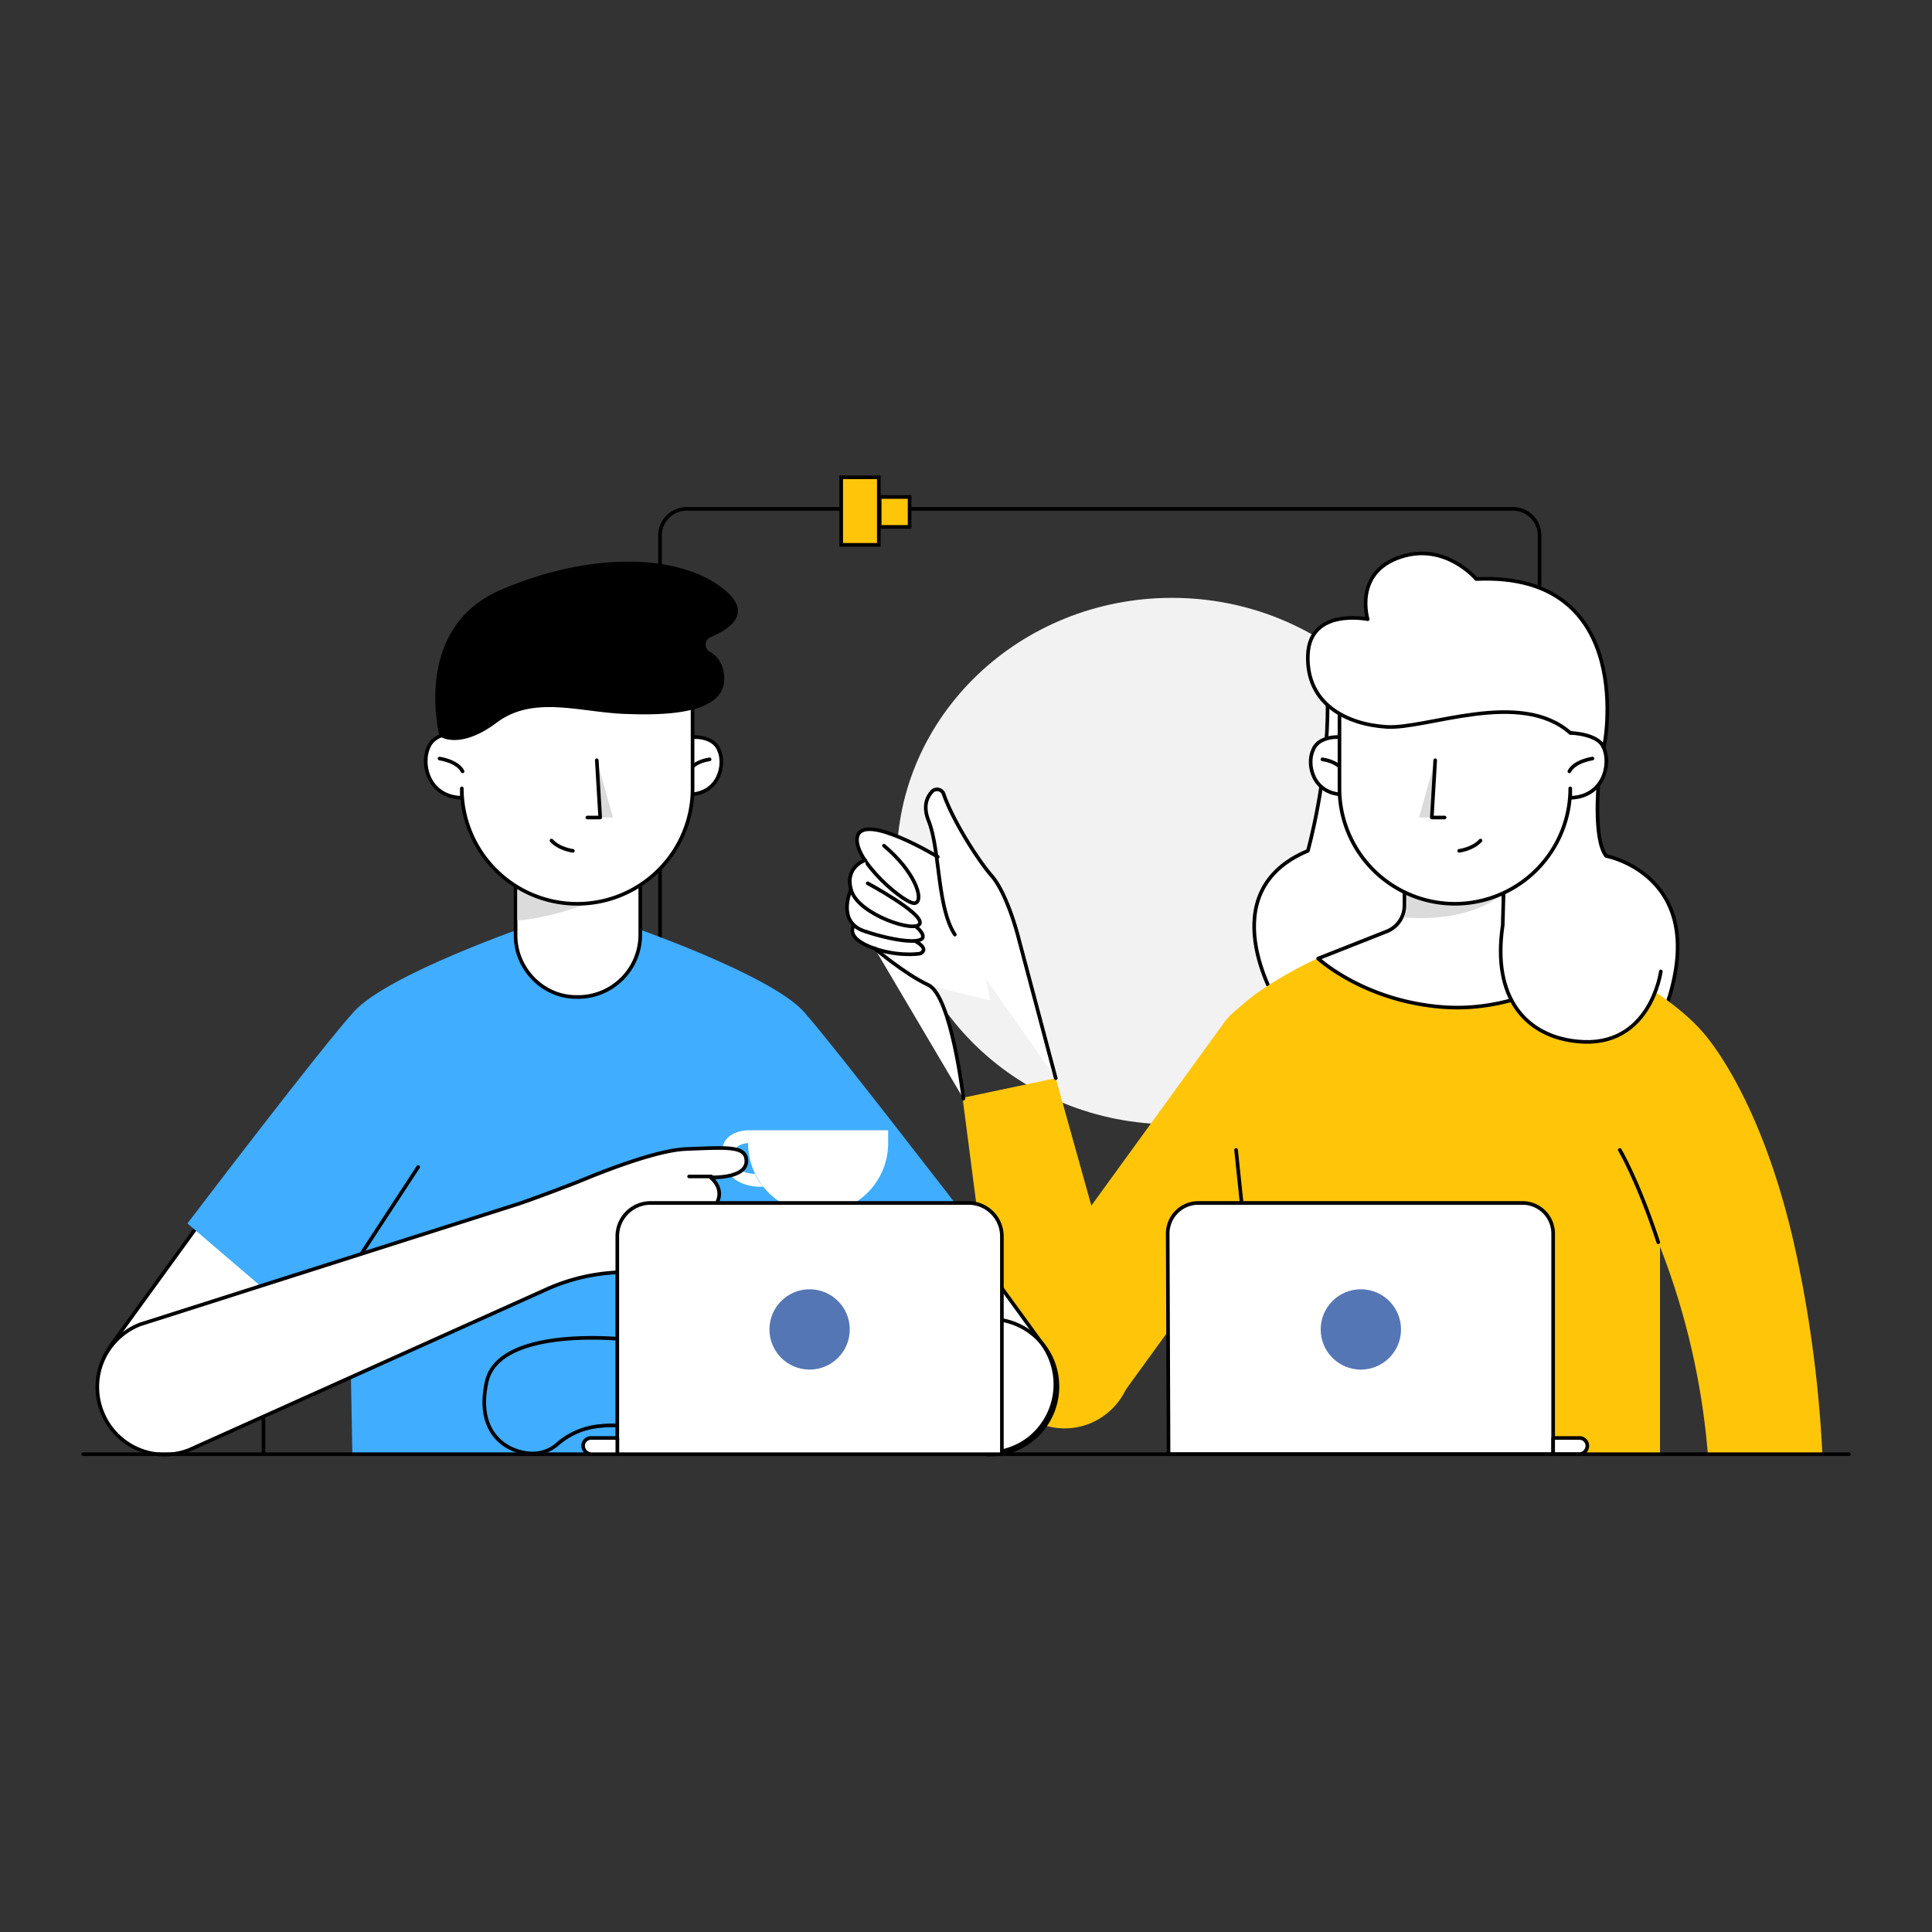 <svg id="图层_1" data-name="图层 1" xmlns="http://www.w3.org/2000/svg" viewBox="0 0 800 800"><rect x="0" y="0" width="800" height="800" fill="#333333" stroke="none"/><defs><style>.cls-1{fill:#f2f2f2;}.cls-2,.cls-6{fill:none;}.cls-10,.cls-2,.cls-3,.cls-6{stroke:#000;stroke-width:1.5px;}.cls-10,.cls-2{stroke-miterlimit:10;}.cls-3,.cls-7{fill:#fff;}.cls-3,.cls-6{stroke-linecap:round;stroke-linejoin:round;}.cls-10,.cls-4{fill:#ffc609;}.cls-5{fill:#dbdbdb;}.cls-8{fill:#40adff;}.cls-9{fill:#5576b5;}</style></defs><ellipse class="cls-1" cx="485.29" cy="356.56" rx="113.96" ry="109"/><path class="cls-2" d="M109.09,602.16V545.54a11.94,11.94,0,0,1,12-12H409.91"/><path class="cls-2" d="M273.3,443.62V221.72a11,11,0,0,1,11-11H626.5a11,11,0,0,1,11,11V533.86"/><path class="cls-3" d="M661.89,324.71s-2.13,23,3.18,29.72c0,0,43.89,8.14,24.77,62.64L528.47,414.6s-27.61-45.3,13.09-62.29c0,0,8.49-30.08,8.14-60.87l92.72-13.8Z"/><path class="cls-4" d="M687.37,516.17a304.79,304.79,0,0,1,19.82,86h47.42a518.58,518.58,0,0,0-10.26-80.33C730.19,453.53,704.71,427,704.71,427s-14.51-17.69-45.3-29.37l-114-.71s-29.72,13.45-38.22,27.25l17,178H687.37v-86Z"/><path class="cls-4" d="M424.42,585.18h0a28.56,28.56,0,0,1-6.37-39.29l88.83-122.45a28.56,28.56,0,0,1,39.28-6.37h0a28.56,28.56,0,0,1,6.37,39.29L463.7,578.81A28,28,0,0,1,424.42,585.18Z"/><path class="cls-3" d="M581.55,366.82l41.05.35V383.1l37.16,14.51s-26.54,21.59-61.22,19.46c-33.27-2.12-52.73-20.17-52.73-20.17l28.66-11.32A11.59,11.59,0,0,0,581.55,375Z"/><path class="cls-5" d="M582.26,367.17l39.64,3.19s-12,11.68-40.35,9.55h0a16,16,0,0,0,1.06-5.66Z"/><line class="cls-6" x1="515.02" y1="506.61" x2="511.83" y2="476.18"/><path class="cls-3" d="M555.72,305.24s-9.56-1.06-12,5.31c-2.83,6,0,18.05,12,18.4Z"/><path class="cls-3" d="M547.58,314.44s6.37.71,8.14,4.6"/><path class="cls-3" d="M602.43,244.37h0a47.8,47.8,0,0,1,47.78,47.78v11.32s11-1.06,13.8,6c3.18,7.08,0,20.52-13.8,20.88v-3.9a47.81,47.81,0,0,1-47.78,47.78h0a47.8,47.8,0,0,1-47.78-47.78V292.15A47.81,47.81,0,0,1,602.43,244.37Z"/><path class="cls-3" d="M604.2,352.31s5.66-.71,8.85-4.25"/><path class="cls-3" d="M659.41,314.09s-7.43,1.06-9.56,5.31"/><polygon class="cls-5" points="598.18 338.51 592.88 338.51 594.29 314.8 587.57 338.51 598.18 338.51"/><polyline class="cls-6" points="594.29 314.8 592.88 338.51 598.18 338.51"/><path class="cls-3" d="M611.28,239.77s-12.74-15.22-31.14-9.2c-19.82,6.37-13.81,25.83-13.81,25.83s-24.06-4.95-24.77,14.87c-.71,20.17,15.93,28.66,32.56,29.72s55.21-15.92,76.09,2.48c0,0,11.68.35,13.8,6C664.36,310.55,678.87,236.58,611.28,239.77Z"/><path class="cls-3" d="M622.6,370l-.35,13.09c-4.6,30.44,9.91,46,30.79,48.13,30.43,3.18,34.68-29,34.68-29"/><path class="cls-4" d="M446.71,590.84h0a28,28,0,0,1-33.26-21.59L398.58,454.59l38.58-8.14L468.3,557.93C471.49,572.79,461.58,587.65,446.71,590.84Z"/><polygon class="cls-7" points="392.92 357.26 371.33 346.29 361.07 346.29 356.47 363.99 367.09 378.5 365.32 395.49 384.07 407.87 409.91 414.24 402.83 377.08 392.92 357.26"/><path class="cls-3" d="M437.16,446.45l-15.22-57.33s-4.6-19.11-11.68-26.9c-6-7.08-15.92-23-19.46-33.27a2.91,2.91,0,0,0-5-1.06c-2.12,2.48-3.54,6-1.41,11.68,4.95,12,3.54,36.1,11,47.42"/><path class="cls-3" d="M353.64,383.1s-3.89,4.6,6.37,8.85,20.17,3.18,21.23,2.83c1.77-1.06,2.83-3.19-6.37-7.08C365.32,383.45,353.64,383.1,353.64,383.1Z"/><path class="cls-3" d="M352.22,368.59,359,373.9c11,2.47,24.77,11,23,14.51-1.41,2.47-12.39,1.06-24.06-2.83s-5.67-17-5.67-17"/><path class="cls-3" d="M388.32,354.79s-30.43-18.41-33.27-8.5c-2.47,9.56,20.88,29.38,24.07,27.61,3.54-1.42-.35-13.1-13.09-23.71"/><path class="cls-3" d="M358.24,356.2s-8.85,2.83-5.66,12.74,26.89,17.7,28.31,13.45-21.59-16.63-21.59-16.63"/><path class="cls-3" d="M362.13,392.65s12.39,10.62,22.3,15.22c9.55,4.6,14.51,47.07,14.51,47.07"/><path class="cls-6" d="M670.73,476.18s7.44,12.38,15.93,38.22"/><path class="cls-3" d="M285.69,305.24s9.55-1.06,12,5.31c2.83,6,0,18.05-12,18.4Z"/><path class="cls-3" d="M293.83,314.44s-6.37.71-8.14,4.6"/><path class="cls-3" d="M52.47,596.15h0a28.56,28.56,0,0,1-6.37-39.29l88.83-122.45A28.57,28.57,0,0,1,174.21,428h0a28.56,28.56,0,0,1,6.37,39.29L91.75,589.78A27.92,27.92,0,0,1,52.47,596.15Z"/><path class="cls-3" d="M425.48,596.15h0a28.56,28.56,0,0,0,6.37-39.29L343,434.41A28.57,28.57,0,0,0,303.74,428h0a28.56,28.56,0,0,0-6.37,39.29L386.2,589.78A28,28,0,0,0,425.48,596.15Z"/><path class="cls-8" d="M332.76,418.84c-14.16-15.57-72.91-35.74-72.91-35.74l-40.34.71v-.71s-58.75,20.17-72.9,35.74-69,87.77-69,87.77l51.31,43.88,15.57-23.35,1.42,75H333.82l1.41-75,15.58,23.35,51.31-43.88C401.77,506.61,346.56,434.41,332.76,418.84Z"/><line class="cls-6" x1="334.88" y1="523.24" x2="334.88" y2="483.25"/><path class="cls-7" d="M238.62,410.35c-12.39,0-22.65-10.62-22.65-23V367.17a3,3,0,0,1,2.48-2.83L259.5,364a2.43,2.43,0,0,1,2.48,2.48V387c0,12.39-10.26,22.65-22.65,23h-.71v.35Z"/><line class="cls-3" x1="259.85" y1="366.82" x2="259.85" y2="366.82"/><path class="cls-3" d="M259.85,366.82v20.53A20.08,20.08,0,0,1,240,407.52h-.71a20.09,20.09,0,0,1-19.82-20.17V367.17l40.34-.35"/><path class="cls-3" d="M259.85,361.51h0l-41.05.36a5.44,5.44,0,0,0-5.31,5.3v20.18c0,13.8,11.33,25.48,25.13,25.48H240a25.77,25.77,0,0,0,25.12-25.48V366.82a5.44,5.44,0,0,0-5.31-5.31Z"/><path class="cls-5" d="M254.56,369.83s-23.36,10.26-40.35,11.32V368.41Z"/><path class="cls-3" d="M239,244.37h0a47.8,47.8,0,0,0-47.77,47.78v11.32s-11-1.06-13.8,6c-3.19,7.08,0,20.52,13.8,20.88v-3.9A47.8,47.8,0,0,0,239,374.25h0a47.8,47.8,0,0,0,47.78-47.78V292.15A47.8,47.8,0,0,0,239,244.37Z"/><path class="cls-3" d="M237.21,352.31s-5.67-.71-8.85-4.25"/><path class="cls-3" d="M182,314.09s7.43,1.06,9.55,5.31"/><polygon class="cls-5" points="243.22 338.51 248.53 338.51 247.12 314.8 253.84 338.51 243.22 338.51"/><polyline class="cls-6" points="247.12 314.8 248.53 338.51 243.22 338.51"/><line class="cls-6" x1="146.96" y1="523.24" x2="173.15" y2="483.25"/><path class="cls-7" d="M312.59,486.08c-1.77,0-7.08-.35-8.5-5.66-1.77-7.08,5.67-7.08,5.67-7.08V468s-13.45,0-10.27,12.75c2.83,12,16.64,10.61,16.64,10.61S314.36,490,312.59,486.08Z"/><path class="cls-7" d="M309.76,468v5.3a28.92,28.92,0,0,0,29,29h0a28.92,28.92,0,0,0,29-29V468Z"/><path class="cls-3" d="M309.05,480.78c0-6.37-7.79-5.67-24.78-5-11.32.36-31.85,8.14-44.59,13.45-8.14,3.18-16.63,6.37-24.77,9.2L58.13,548.37a27.8,27.8,0,0,0-15.92,36.1h0A27.81,27.81,0,0,0,78.3,600.4l147.23-66.18a80.4,80.4,0,0,1,34-7.44c14.51,0,33.62-.7,36.81-2.83,6.37-4.24.35-11.68.35-11.68,5-6.72-1.06-12.38-1.06-12.38,5.66-7.08-1.42-12.39-1.42-12.39S309.05,488.21,309.05,480.78Z"/><line class="cls-6" x1="294.54" y1="487.15" x2="285.34" y2="487.15"/><line class="cls-6" x1="295.95" y1="499.53" x2="285.34" y2="499.53"/><line class="cls-6" x1="296.66" y1="511.92" x2="285.34" y2="512.27"/><path d="M182,304.89s-11.68-44.6,25.12-60.52,74.32-15.57,93.08,0c11.32,9.55,2.48,15.92-6,19.46a3.37,3.37,0,0,0-.35,6c3.18,1.77,5.66,4.95,6,10.26,1.06,14.51-20.53,16.28-39.64,15.57-19.11-.35-38.93-8.14-54.5,3.54S182,304.89,182,304.89Z"/><path class="cls-3" d="M483.87,602.16H643.13v-91.3a12.68,12.68,0,0,0-12.74-12.74H496.26a12.68,12.68,0,0,0-12.74,12.74l.35,91.3Z"/><circle class="cls-9" cx="563.5" cy="550.49" r="16.63"/><path class="cls-3" d="M653.75,595.44H643.13v6.72h10.62a3.54,3.54,0,0,0,3.54-3.54h0A3.27,3.27,0,0,0,653.75,595.44Z"/><line class="cls-6" x1="34.42" y1="602.16" x2="765.58" y2="602.16"/><path class="cls-6" d="M408.49,546.25l-148.28,8.14h-3.89c-9.21-.71-50.61-2.83-54.86,18.05-5,23.35,11.33,30.08,20.53,29.37a15.48,15.48,0,0,0,8.49-3.54,30.9,30.9,0,0,1,18.05-7.78,42.32,42.32,0,0,1,9.56,0l149.7,11.67a23.1,23.1,0,0,0,7.07-.35,28.11,28.11,0,0,0,23-27.6,27.81,27.81,0,0,0-26.9-28Z"/><path class="cls-3" d="M414.86,602.16H255.61V511.92a13.81,13.81,0,0,1,13.8-13.8H401.06a13.81,13.81,0,0,1,13.8,13.8v90.24Z"/><circle class="cls-9" cx="335.24" cy="550.49" r="16.63"/><path class="cls-3" d="M245,595.44h10.62v6.72H245a3.54,3.54,0,0,1-3.54-3.54h0A3.27,3.27,0,0,1,245,595.44Z"/><rect class="cls-10" x="348.33" y="197.65" width="15.57" height="27.96"/><rect class="cls-10" x="364.26" y="205.79" width="12.39" height="12.39"/></svg>